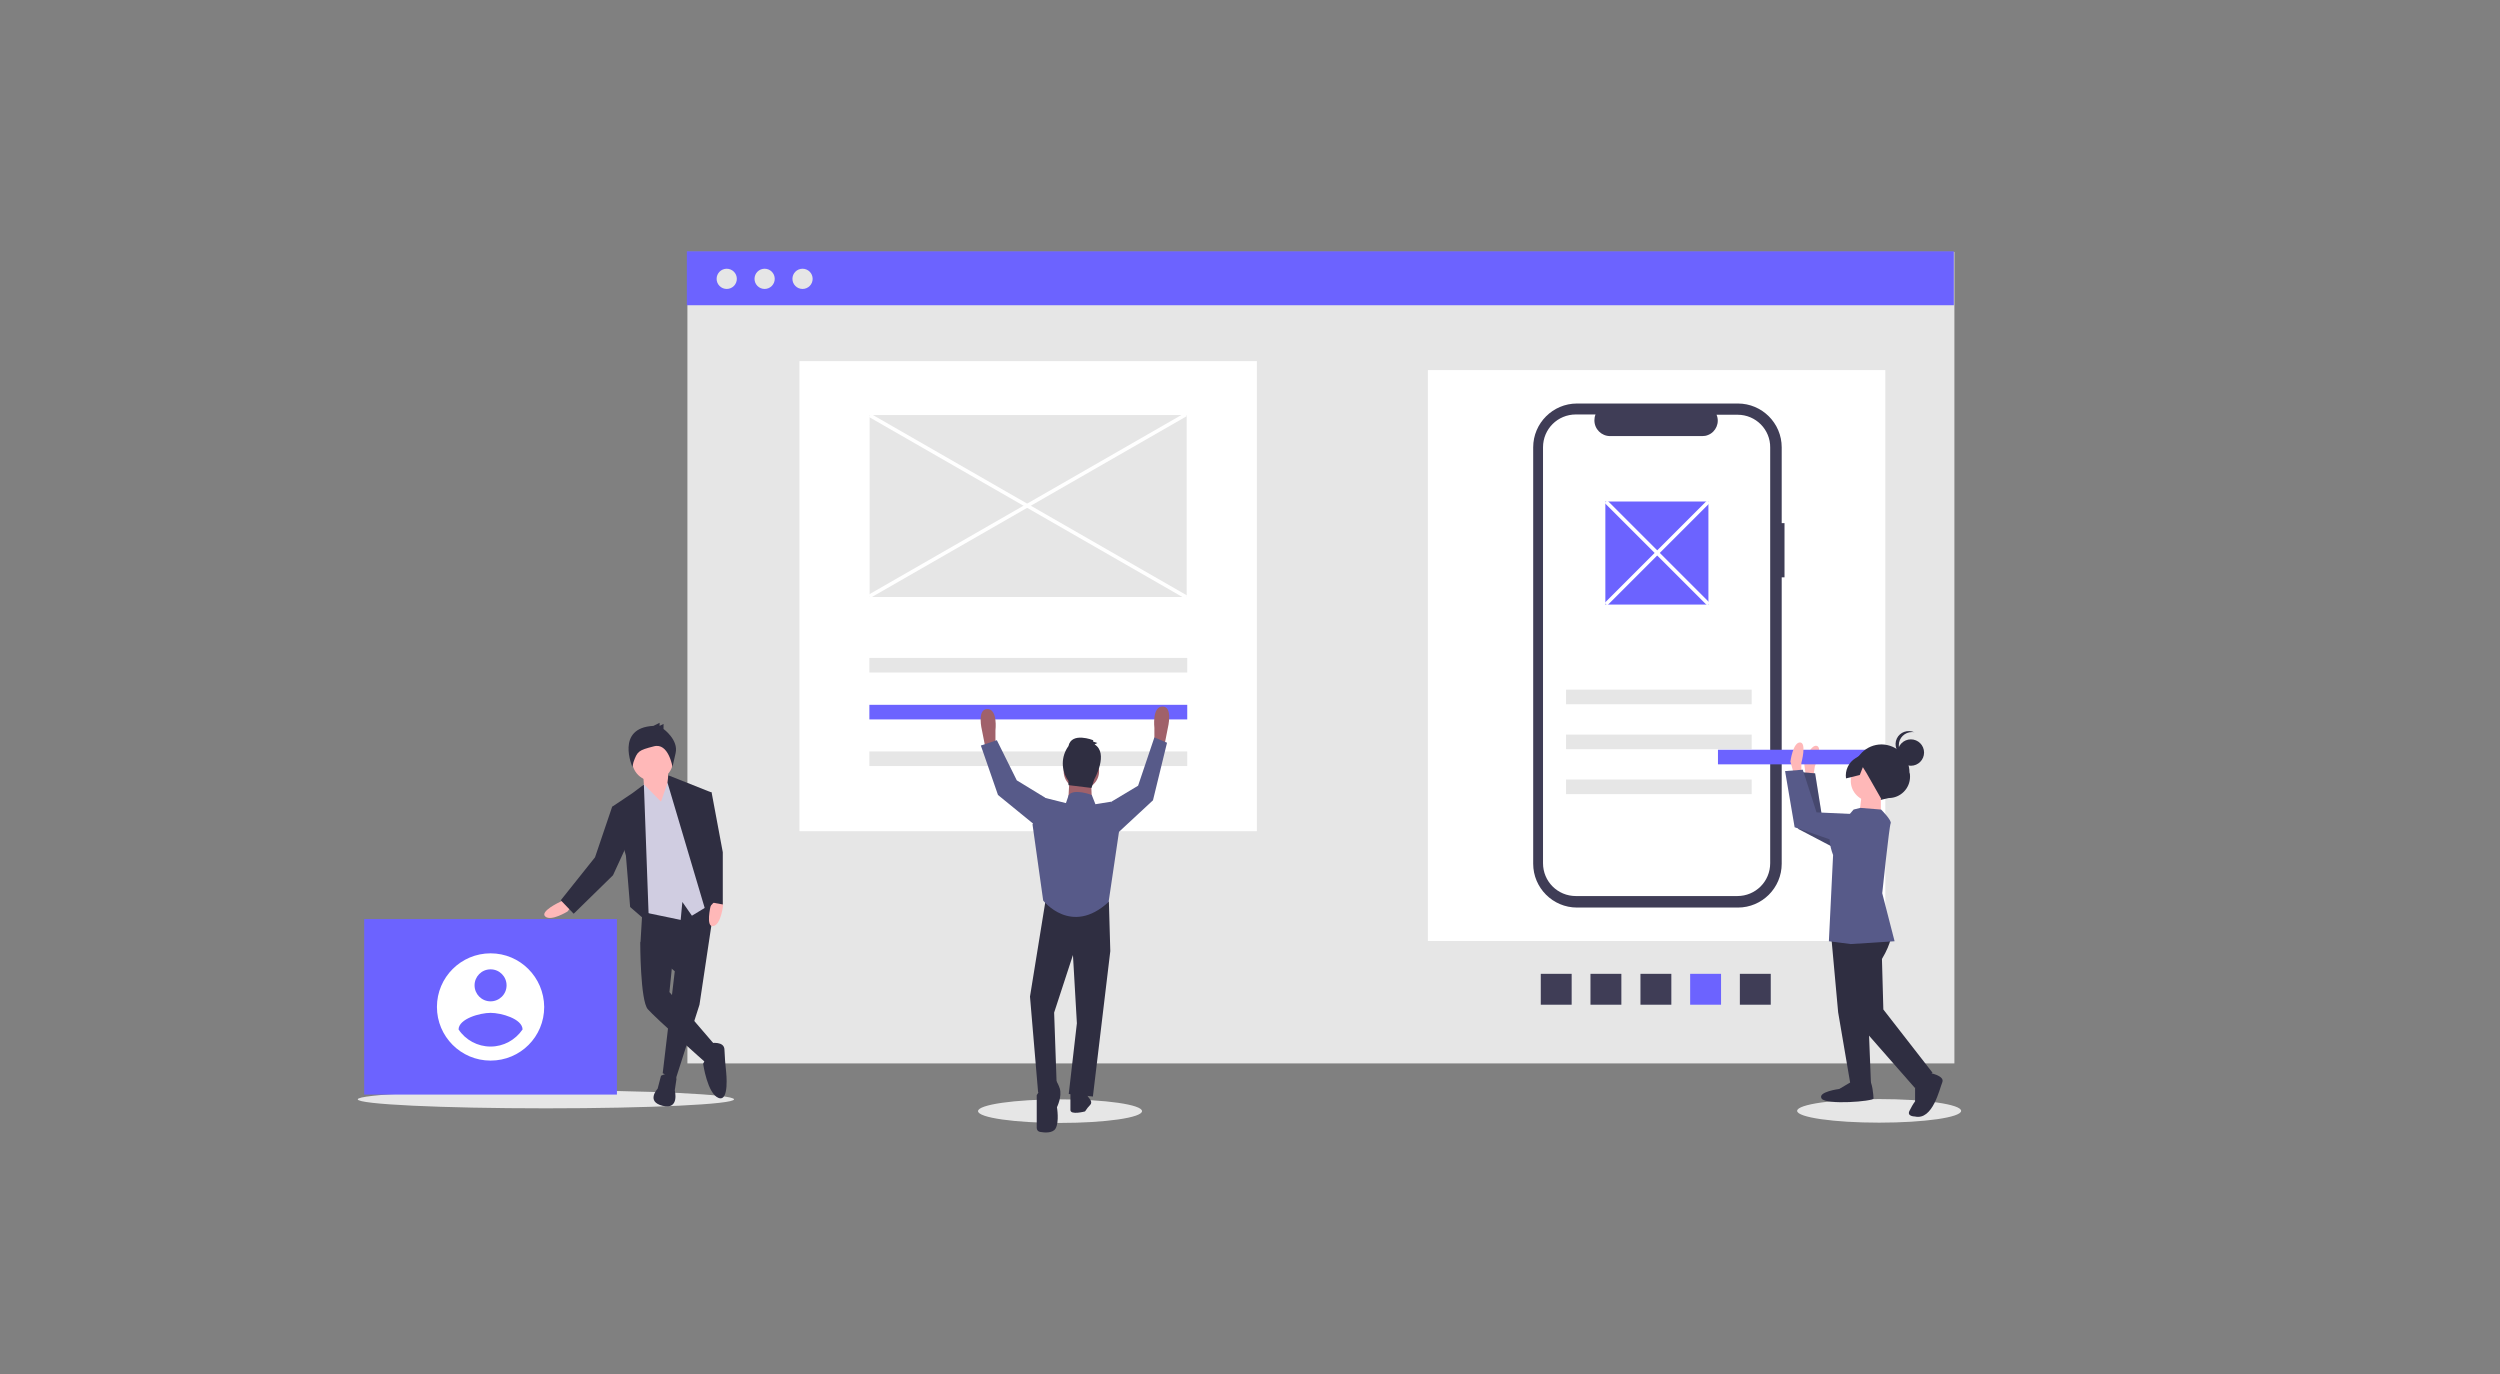 <?xml version="1.0" encoding="utf-8"?>
<!-- Generator: Adobe Illustrator 23.0.0, SVG Export Plug-In . SVG Version: 6.00 Build 0)  -->
<svg version="1.1" id="b66c9c51-8109-402d-a3f9-100a5bb3d153"
	 xmlns="http://www.w3.org/2000/svg" xmlns:xlink="http://www.w3.org/1999/xlink" x="0px" y="0px" viewBox="0 0 890.3 489.3"
	 style="enable-background:new 0 0 890.3 489.3;" xml:space="preserve">
<rect x="0" y="0" width="890.3" height="489.3" fill="#808080" stroke="none"/>
<style type="text/css">
	.st0{fill:#E6E6E6;}
	.st1{fill:#FFFFFF;}
	.st2{fill:#6C63FF;}
	.st3{fill:#3F3D56;}
	.st4{fill:#A0616A;}
	.st5{fill:#2F2E41;}
	.st6{fill:#575A89;}
	.st7{fill:#FFB8B8;}
	.st8{fill:#D0CDE1;}
	.st9{opacity:0.2;enable-background:new    ;}
</style>
<title>work_together</title>
<rect x="244.8" y="89.7" class="st0" width="451.2" height="289"/>
<rect x="284.7" y="128.6" class="st1" width="162.9" height="167.4"/>
<rect x="508.5" y="131.8" class="st1" width="162.9" height="203.3"/>
<ellipse class="st0" cx="669.2" cy="395.6" rx="29.2" ry="4.2"/>
<ellipse class="st0" cx="377.5" cy="395.7" rx="29.2" ry="4.2"/>
<ellipse class="st0" cx="194.4" cy="391.5" rx="67" ry="3.2"/>
<rect x="244.6" y="89.5" class="st2" width="451.2" height="19.2"/>
<circle class="st0" cx="258.8" cy="99.3" r="3.6"/>
<circle class="st0" cx="272.3" cy="99.3" r="3.6"/>
<circle class="st0" cx="285.8" cy="99.3" r="3.6"/>
<path class="st3" d="M635.5,186.3h-1v-27c0-8.6-7-15.6-15.6-15.6c0,0,0,0,0,0h-57.3c-8.6,0-15.6,7-15.6,15.6c0,0,0,0,0,0v148.3
	c0,8.6,7,15.6,15.6,15.6c0,0,0,0,0,0h57.3c8.6,0,15.6-7,15.6-15.6c0,0,0,0,0,0v-102h1V186.3z"/>
<path class="st1" d="M618.8,147.7h-7.5c1.2,2.8-0.2,6.1-3,7.2c-0.7,0.3-1.4,0.4-2.1,0.4h-32.8c-3.1,0-5.6-2.5-5.6-5.6
	c0-0.7,0.1-1.4,0.4-2.1h-7c-6.5,0-11.7,5.2-11.7,11.7c0,0,0,0,0,0v148.1c0,6.5,5.2,11.7,11.7,11.7l0,0h57.5
	c6.5,0,11.7-5.2,11.7-11.7l0,0V159.4C630.5,153,625.3,147.7,618.8,147.7L618.8,147.7z"/>
<rect x="309.6" y="234.3" class="st0" width="113.2" height="5.2"/>
<rect x="309.6" y="251" class="st2" width="113.2" height="5.2"/>
<rect x="309.6" y="267.6" class="st0" width="113.2" height="5.2"/>
<rect x="557.7" y="245.6" class="st0" width="66.1" height="5.2"/>
<rect x="557.7" y="261.6" class="st0" width="66.1" height="5.2"/>
<rect x="557.7" y="277.6" class="st0" width="66.1" height="5.2"/>
<rect x="619.6" y="346.8" class="st3" width="11" height="11"/>
<rect x="601.9" y="346.8" class="st2" width="11" height="11"/>
<rect x="584.2" y="346.8" class="st3" width="11" height="11"/>
<rect x="566.4" y="346.8" class="st3" width="11" height="11"/>
<rect x="548.7" y="346.8" class="st3" width="11" height="11"/>
<rect x="571.7" y="178.6" class="st2" width="36.7" height="36.7"/>
<path class="st4" d="M351.6,266.2l-0.5,1l-1.4-7.1c0,0-1.9-7.6,1.9-7.6c3.8,0,2.9,7.6,2.9,7.6v5.2L351.6,266.2z"/>
<path class="st4" d="M414,265.3l0.5,1l1.4-7.1c0,0,1.9-7.6-1.9-7.6c-3.8,0-2.9,7.6-2.9,7.6v5.2L414,265.3z"/>
<polygon class="st5" points="372.5,319.7 366.8,354.9 369.7,389.1 376.3,386.2 375.4,360.6 382.1,340.1 383.5,364.4 380.6,389.6 
	389.2,390.5 395.4,338.7 394.9,321.1 "/>
<path class="st5" d="M372.5,384.8l-3.3,5.2v11.7c0,0.7,0.5,1.3,1.2,1.4c1.6,0.3,4.5,0.5,5.5-1.2c1.4-2.4,0.5-7.6,0.5-7.6
	s1.9-3.8,1-6.7c-1-2.9-1.9-3.3-1.9-3.3L372.5,384.8z"/>
<path class="st5" d="M386.8,389.6l1,1.4c0,0,1.4,1.4,0.5,2.4c-0.7,0.7-1.3,1.5-1.9,2.4c0,0-5.2,1.4-5.2-0.5v-6.2L386.8,389.6z"/>
<circle class="st4" cx="385.1" cy="274.7" r="6.3"/>
<polygon class="st4" points="380.9,276.7 380.4,285.7 388.9,286.2 388.5,277.2 "/>
<path class="st6" d="M390.1,286.4l-1.3-3.3c0,0-6.3-2.4-8.2,0l-1,2.9l-7.6-1.9l-4.3,9.5l3.8,27.1c0,0,10,12.8,23.3,0.5l3.8-25.7
	l-2.9-10L390.1,286.4z"/>
<polygon class="st6" points="394.9,287.4 395.8,285.5 405.3,279.8 411.1,262.6 415.6,264.5 410.6,285 396.8,297.8 "/>
<polygon class="st6" points="373,285 372.1,284 362.1,277.9 355,263.6 349.3,265.5 355.4,283.1 370.6,295.5 "/>
<path class="st5" d="M389.8,265.1l1-0.5l-1.5-0.5v-0.5c0,0-7.7-3.1-8.8,2.1c-2.7,3.7-2.7,8.7,0,12.4v1.5l8.2,1l1-3.1
	C389.8,277.4,394.9,268.2,389.8,265.1z"/>
<path class="st7" d="M201.2,320.3l-1.8,0.9c0,0-7.3,3.4-5.2,5.2c2.1,1.8,7.9-1.8,7.9-1.8l1.2-1.5L201.2,320.3z"/>
<polygon class="st5" points="254.8,319.8 249.1,357.8 240.6,384.4 236,382.2 240.3,345.9 228.1,335.5 229,320.3 "/>
<path class="st5" d="M235.4,383.1c0,0,5.2-2.7,5.5,1.2l-0.6,4c0,0,1.8,7-4.3,5.5c-6.1-1.5-1.8-6.1-1.8-6.1L235.4,383.1z"/>
<path class="st5" d="M232,332.2l-4,3.4c0,0,0,20.8,2.7,23.8c2.7,3.1,20.1,18.6,20.8,19.2c0.6,0.6,3.4-6.1,3.4-6.1l-16.5-19.2
	l1.2-11.9L232,332.2z"/>
<path class="st5" d="M253.1,371.5c0,0,4.9-0.9,4.9,2.4c0.1,2.7,0.3,5.3,0.6,7.9c0,0,1.2,10.7-2.7,9.2c-4-1.5-5.5-12.2-5.5-12.2
	c0.4-0.9,1-1.6,1.8-2.1C253.4,376.1,253.1,371.5,253.1,371.5z"/>
<polygon class="st7" points="237.8,274.5 238.8,285.8 236.3,290 229.6,283.6 229,275.1 "/>
<circle class="st7" cx="232.4" cy="270.8" r="7.3"/>
<polygon class="st8" points="235.4,285.5 238.5,276.6 244,282.7 254,321.5 246.4,326.1 243,321.2 242.4,327.6 227.5,324.5 
	226.2,283.6 229.3,279.3 "/>
<polygon class="st5" points="231.1,328.8 229.3,279.4 225.3,282.4 218,287.3 222.9,304.7 224.4,323 "/>
<polygon class="st5" points="220.1,287.6 218,287.3 211.9,305.3 199.7,320.6 204.3,325.4 218.3,311.7 223.5,300.4 "/>
<path class="st7" d="M253.5,320.5l-0.4,2c0,0-1.9,7.8,0.9,7.3s3.5-7.4,3.5-7.4l-0.4-1.9L253.5,320.5z"/>
<polygon class="st5" points="238,276.1 253.1,282.1 251.3,300.4 254.9,320.6 251.3,324.5 237.7,278.7 "/>
<path class="st5" d="M232.7,258.5l2.2-1.1v1.1l1.4-0.7v1.8c0,0,5.4,3.9,4.3,8.6s-1.1,5-1.1,5s-1.4-8.9-6.7-7.4
	c-5.4,1.4-5.8,1.7-7.2,5.6l-0.4,1.7C225.2,273.1,219.1,259.2,232.7,258.5z"/>
<polygon class="st5" points="251,282.1 253.4,282.1 257.4,303.5 257.4,322.1 252.5,321.2 248.5,293.1 "/>
<rect x="129.7" y="327.3" class="st2" width="90" height="62.5"/>
<path class="st1" d="M174.7,339.5c-10.5,0-19.1,8.5-19.1,19.1c0,10.5,8.5,19.1,19.1,19.1s19.1-8.5,19.1-19.1
	C193.7,348,185.2,339.5,174.7,339.5z M174.7,345.2c3.2,0,5.7,2.6,5.7,5.7c0,3.2-2.6,5.7-5.7,5.7c-3.2,0-5.7-2.6-5.7-5.7l0,0
	C169,347.8,171.5,345.2,174.7,345.2z M174.7,372.7c-4.6,0-8.9-2.3-11.4-6.1c0.1-3.8,7.6-5.9,11.4-5.9s11.3,2.1,11.4,5.9
	C183.5,370.4,179.3,372.7,174.7,372.7z"/>
<rect x="309.7" y="147.8" class="st0" width="112.9" height="64.8"/>
<path class="st7" d="M645.8,276.3l0.5-3.4c0,0,3-6.9,0.6-7.3c-2.4-0.4-4.4,6.2-4.4,6.2l0.9,7L645.8,276.3z"/>
<polygon class="st6" points="670.4,295.4 648.9,291.1 646.4,275.4 640,274.9 640.4,295.2 659.1,305 "/>
<polygon class="st9" points="670.4,295.4 648.9,291.1 646.4,275.4 640,274.9 640.4,295.2 659.1,305 "/>
<rect x="611.8" y="267" class="st2" width="66.1" height="5.2"/>
<path class="st7" d="M641.5,275.1l0-3.4c0,0,2-7.3-0.5-7.3s-3.4,6.8-3.4,6.8l1.9,6.8L641.5,275.1z"/>
<path class="st5" d="M669.6,284.9l3-0.7c4.2,0,7.6-3.4,7.6-7.6c0-0.5,0-1-0.2-1.5l0,0c0-5.5-4.4-9.9-9.9-10l0,0l0,0
	c-5.5,0-9.9,4.4-10,9.9l0,0l0,0c-1.2,4.2,1.2,8.6,5.4,9.8C666.8,285.2,668.2,285.2,669.6,284.9z"/>
<polygon class="st5" points="652.2,334.1 654.6,360.5 659,386.3 666.3,386.3 665.3,361 661.5,330.2 "/>
<path class="st5" d="M659.9,384.9l-4.9,2.9c0,0-7.8,1-6.3,3.4c1.5,2.4,18.5,1,18.5,0c0-1-0.5-6.3-1.5-6.3L659.9,384.9z"/>
<path class="st5" d="M673.8,331.9c0,0-0.1,3.8-3.6,9.6l0.5,18l17.5,22.5l-6.3,5.4l-21.4-24.4l-5.3-29.3l6.8-6.8L673.8,331.9z"/>
<path class="st5" d="M686.8,382c0,0,5.9,1,4.9,3.4c-1,2.4-3.4,13.7-9.8,12.2c0,0-2.9,0-1.9-2c0.6-1.2,1.2-2.3,2-3.4l0-6.3L686.8,382
	z"/>
<circle class="st7" cx="666.4" cy="278.1" r="7.3"/>
<polygon class="st7" points="669.8,283 669.8,291.2 662,291.2 663,282.9 "/>
<path class="st6" d="M660.1,288.3l2.4-0.6l7.4,0.6c0,0,3.9,3.9,3.4,4.9c-0.5,1-3,24.9-3,24.9l4.4,17.1l-15.6,1l-7.8-1l1.5-30.7
	c0,0-3.4-8.3,1-10.7C656.2,292.4,658.4,290.5,660.1,288.3z"/>
<polygon class="st6" points="668.8,290.3 646.9,289.3 642,274.1 635.7,274.6 639.1,294.6 659.1,301.5 "/>
<circle class="st5" cx="680.5" cy="268" r="4.7"/>
<path class="st5" d="M676.2,265.4c0-2.6,2.1-4.7,4.7-4.7c0.3,0,0.6,0,0.9,0.1c-2.4-1.1-5.2-0.1-6.3,2.2s-0.1,5.2,2.2,6.3
	c0.3,0.2,0.7,0.3,1.1,0.4C677.2,268.9,676.2,267.3,676.2,265.4z"/>
<path class="st5" d="M672.1,268.1l-6.4-1.2l-4.9,3.1c-2.5,1.5-3.8,4.4-3.4,7.2l4.9-1.2l1.1-2.8l1.3,2.1l5.3,9.3l5.4-2.9l3.4-5.4
	L672.1,268.1z"/>
<rect x="365.5" y="115.1" transform="matrix(0.498 -0.867 0.867 0.498 27.611 408.04)" class="st1" width="1.3" height="130.1"/>
<rect x="301" y="179.5" transform="matrix(0.867 -0.498 0.498 0.867 -41.112 206.098)" class="st1" width="130.1" height="1.3"/>
<rect x="589.6" y="171" transform="matrix(0.707 -0.707 0.707 0.707 33.687 475.039)" class="st1" width="1.3" height="51.7"/>
<rect x="564.4" y="196.2" transform="matrix(0.707 -0.707 0.707 0.707 33.687 475.039)" class="st1" width="51.7" height="1.3"/>
</svg>
